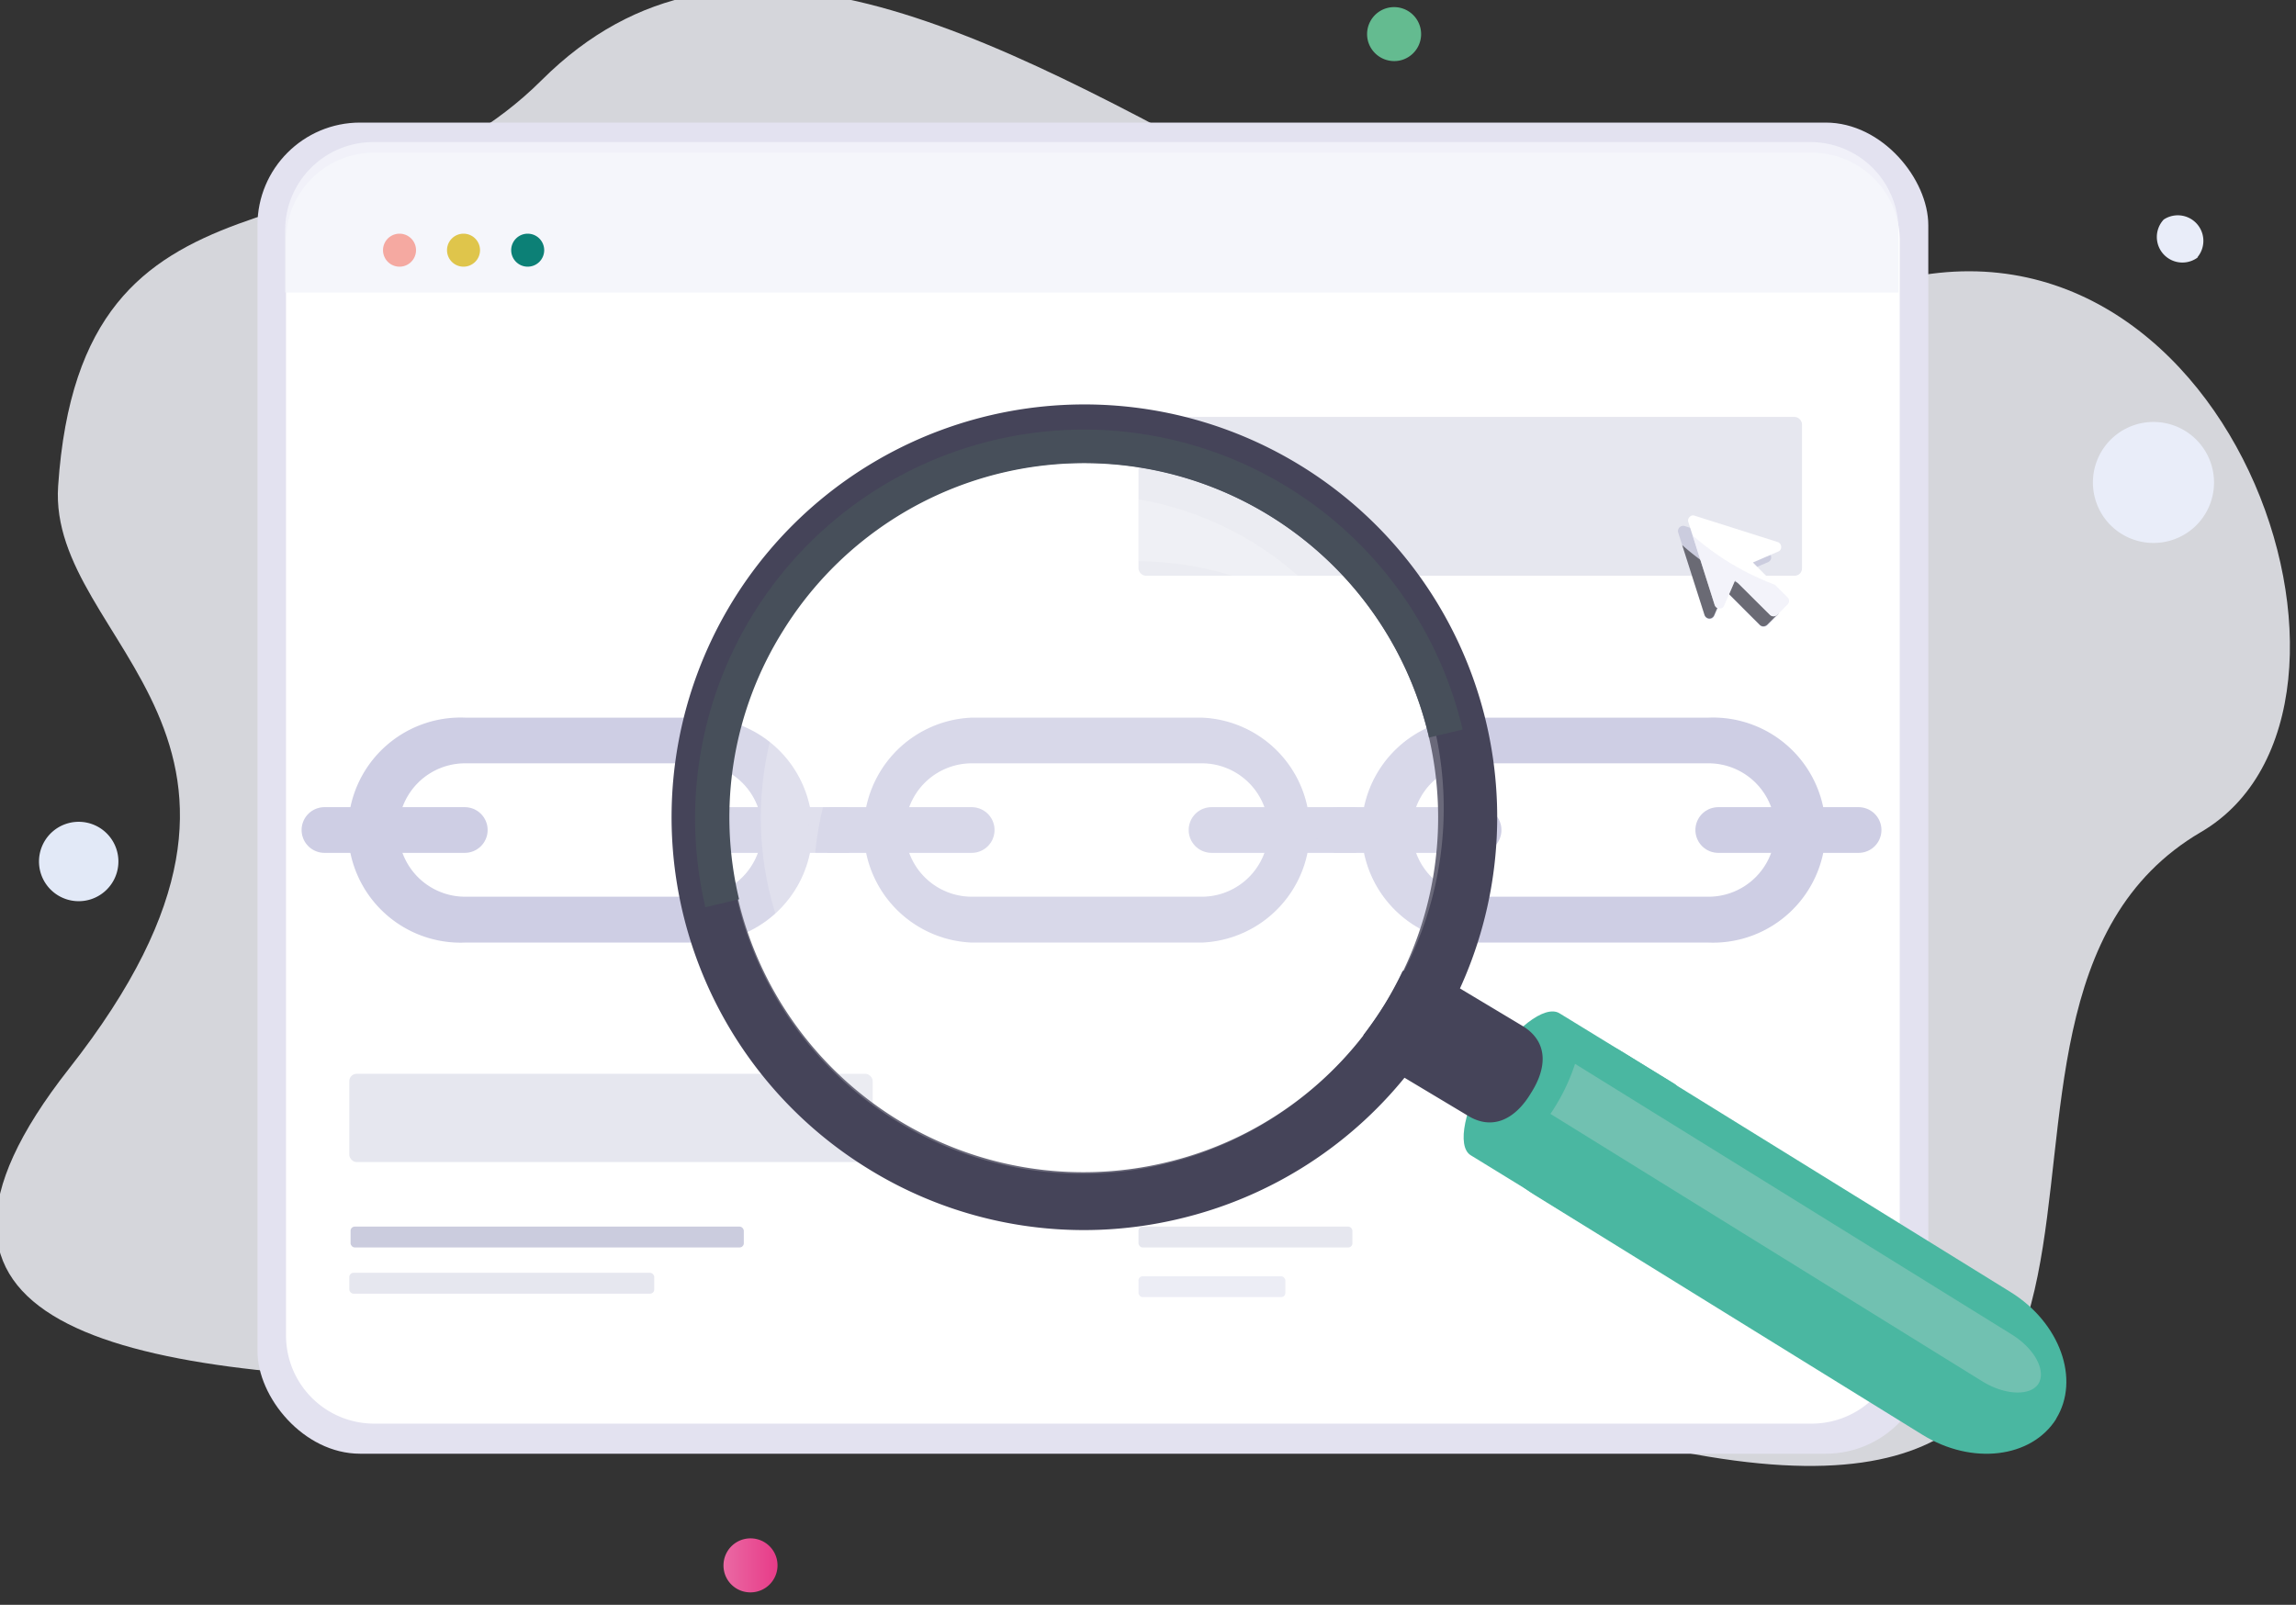 <?xml version="1.0" encoding="UTF-8" standalone="no"?>
<svg
   xmlns:dc="http://purl.org/dc/elements/1.1/"
   xmlns:cc="http://creativecommons.org/ns#"
   xmlns:rdf="http://www.w3.org/1999/02/22-rdf-syntax-ns#"
   xmlns:svg="http://www.w3.org/2000/svg"
   xmlns="http://www.w3.org/2000/svg"
   xmlns:xlink="http://www.w3.org/1999/xlink"
   xmlns:sodipodi="http://sodipodi.sourceforge.net/DTD/sodipodi-0.dtd"
   xmlns:inkscape="http://www.inkscape.org/namespaces/inkscape"
   version="1.1"
   id="svg108305"
   width="253.485"
   height="177.219">
  <rect width="100%" height="100%" fill="#333333" stroke="none"/>
  <defs
     id="defs108309">
    <linearGradient
       inkscape:collect="always"
       xlink:href="#Degradado_sin_nombre_12-2"
       id="linearGradient1375627"
       gradientUnits="userSpaceOnUse"
       gradientTransform="matrix(1,0,0,-1,111.838,819.715)"
       x1="113.63"
       y1="226.36"
       x2="116.53"
       y2="226.36" />
    <linearGradient
       id="Degradado_sin_nombre_12-2"
       x1="113.63"
       y1="226.36"
       x2="116.53"
       y2="226.36"
       gradientTransform="matrix(1,0,0,-1,0,842.11)"
       gradientUnits="userSpaceOnUse">
      <stop
         offset="0"
         stop-color="#ea68a3"
         id="stop1346015-8" />
      <stop
         offset="1"
         stop-color="#e73b88"
         id="stop1346017-2" />
    </linearGradient>
  </defs>
  <sodipodi:namedview
     pagecolor="#ffffff"
     bordercolor="#666666"
     borderopacity="1"
     objecttolerance="10"
     gridtolerance="10"
     guidetolerance="10"
     inkscape:pageopacity="0"
     inkscape:pageshadow="2"
     inkscape:window-width="640"
     inkscape:window-height="480"
     id="namedview108307" />
  <inkscape:clipboard
     style="font-variation-settings:normal;opacity:1;vector-effect:none;fill:#71c1b1;fill-opacity:1;stroke-width:0.759;stroke-linecap:butt;stroke-linejoin:miter;stroke-miterlimit:4;stroke-dasharray:none;stroke-dashoffset:0;stroke-opacity:1;stop-color:#000000;stop-opacity:1"
     min="340,4425.033"
     max="593.485,4602.252" />
  <g
     id="g108317"
     transform="matrix(4.979,0,0,4.979,-1561.058,-3358.569)">
    <g
       id="g1375719"
       transform="matrix(0.402,0,0,0.402,238.961,470.736)"
       style="display:inline;stroke-width:0.379">
      <g
         class="cls-374"
         id="g1346965-3"
         style="opacity:0.84;mix-blend-mode:multiply;stroke-width:0.379"
         transform="translate(111.838,-22.395)">
        <path
           class="cls-375"
           d="m 144,539.89 c -16.3,-8.93 -30.06,-16.45 -40.46,-6.09 -10.4,10.36 -25.4,3.36 -26.68,22.4 -0.6,8.76 15,13.85 0.59,32.16 -22.26,28.36 54.18,11.13 82.07,19.4 40.44,12 18.45,-22.47 35.54,-32.47 11.57,-6.77 1.49,-36.24 -18,-30.1 -15.31,4.81 -16.36,3.86 -33.06,-5.3 z"
           id="path1346963-5"
           style="fill:#f3f4fa;fill-opacity:1;stroke-width:0.379" />
      </g>
      <path
         class="cls-401"
         d="m 190.508,556.605 a 2.19,2.19 0 1 0 -2.76,-1.41 2.19,2.19 0 0 0 2.76,1.41 z"
         id="path1346967-3"
         style="fill:#e2e9f7;stroke-width:0.379" />
      <path
         class="cls-402"
         d="m 262.838,510.295 a 1.49,1.49 0 1 0 -1.88,-1 1.5,1.5 0 0 0 1.88,1 z"
         id="path1346969-8"
         style="fill:#64bb90;stroke-width:0.379" />
      <path
         class="cls-403"
         d="m 226.888,594.845 a 1.49,1.49 0 1 0 -1.49,-1.49 1.48,1.48 0 0 0 1.49,1.49 z"
         id="path1346971-2"
         style="fill:url(#linearGradient1375627);stroke-width:0.379" />
      <path
         class="cls-386"
         d="m 306.518,536.085 a 3.34,3.34 0 1 0 -4.71,-0.22 3.35,3.35 0 0 0 4.71,0.22 z"
         id="path1346973-2"
         style="fill:#e9edf9;stroke-width:0.379" />
      <path
         class="cls-386"
         d="m 306.698,521.185 a 1.41,1.41 0 0 0 -1.86,-2.08 1.41,1.41 0 0 0 1.89,2.08 z"
         id="path1346975-8"
         style="fill:#e9edf9;stroke-width:0.379" />
      <rect
         class="cls-404"
         x="199.693"
         y="513.755"
         width="92.16"
         height="73.44"
         rx="5.661"
         id="rect1346977-6"
         ry="5.661"
         style="fill:#e3e2f0;stroke-width:0.379" />
      <path
         class="cls-373"
         d="m 285.428,515.415 h -79.31 a 4.86,4.86 0 0 0 -4.85,4.85 v 60.42 a 4.86,4.86 0 0 0 4.85,4.85 h 79.31 a 4.86,4.86 0 0 0 4.85,-4.85 v -60.42 a 4.86,4.86 0 0 0 -4.85,-4.85 z"
         id="path1346979-2"
         style="fill:#ffffff;stroke-width:0.379" />
      <path
         id="polygon1346987-2"
         style="fill:#f3f4fa;fill-opacity:0.843;stroke-width:0.759"
         d="m 381.75,4623.113 a 9.737,9.737 0 0 0 -9.717,9.717 v 6.912 h 178.332 v -6.912 a 9.737,9.737 0 0 0 -9.717,-9.717 z"
         transform="matrix(0.499,0,0,0.499,15.576,-1792.102)" />
      <path
         class="cls-405"
         d="m 208.438,520.795 a 0.91,0.91 0 1 1 -1.82,0 0.91,0.91 0 1 1 1.82,0 z"
         id="path1346989-0"
         style="fill:#f3f4fa;fill-opacity:0.843;stroke-width:0.379" />
      <path
         class="cls-406"
         d="m 211.968,520.795 a 0.91,0.91 0 1 1 -0.91,-0.91 0.91,0.91 0 0 1 0.91,0.91 z"
         id="path1346991-8"
         style="fill:#f3f4fa;fill-opacity:0.843;stroke-width:0.379" />
      <path
         class="cls-407"
         d="m 215.508,520.795 a 0.91,0.91 0 1 1 -0.91,-0.91 0.91,0.91 0 0 1 0.91,0.91 z"
         id="path1346993-1"
         style="fill:#f3f4fa;fill-opacity:0.843;stroke-width:0.379" />
      <path
         class="cls-405"
         d="m 208.438,520.795 a 0.91,0.91 0 1 1 -1.82,0 0.91,0.91 0 1 1 1.82,0 z"
         id="path1346981-1"
         style="fill:#f5a9a1;stroke-width:0.379" />
      <path
         class="cls-406"
         d="m 211.968,520.795 a 0.91,0.91 0 1 1 -0.91,-0.91 0.91,0.91 0 0 1 0.91,0.91 z"
         id="path1346983-0"
         style="fill:#dfc54b;stroke-width:0.379" />
      <path
         class="cls-407"
         d="m 215.508,520.795 a 0.91,0.91 0 1 1 -0.91,-0.91 0.91,0.91 0 0 1 0.91,0.91 z"
         id="path1346985-6"
         style="fill:#0c8076;stroke-width:0.379" />
      <rect
         class="cls-409"
         x="204.758"
         y="566.235"
         width="28.87"
         height="4.87"
         rx="0.404"
         id="rect1346997-1"
         style="opacity:0.48;fill:#cbccde;stroke-width:0.379"
         ry="0.404" />
      <rect
         class="cls-409"
         x="248.288"
         y="529.995"
         width="36.6"
         height="8.76"
         rx="0.404"
         id="rect1346999-6"
         style="opacity:0.48;fill:#cbccde;stroke-width:0.379"
         ry="0.404" />
      <rect
         class="cls-410"
         x="204.828"
         y="574.665"
         width="21.69"
         height="1.15"
         rx="0.23"
         id="rect1347001-0"
         style="fill:#cbccde;stroke-width:0.379"
         ry="0.23" />
      <rect
         class="cls-409"
         x="204.758"
         y="577.215"
         width="16.82"
         height="1.15"
         rx="0.23"
         id="rect1347003-8"
         style="opacity:0.48;fill:#cbccde;stroke-width:0.379"
         ry="0.23" />
      <rect
         class="cls-409"
         x="248.288"
         y="574.665"
         width="11.8"
         height="1.15"
         rx="0.23"
         id="rect1347005-6"
         style="opacity:0.48;fill:#cbccde;stroke-width:0.379"
         ry="0.23" />
      <rect
         class="cls-411"
         x="248.288"
         y="577.405"
         width="8.1"
         height="1.15"
         rx="0.23"
         id="rect1347007-7"
         style="opacity:0.48;fill:#d7d8ea;stroke-width:0.379"
         ry="0.23" />
      <path
         class="cls-410"
         d="m 283.538,540.495 -1.92,-1.89 1.4,-0.6 a 0.29,0.29 0 0 0 0.17,-0.27 0.3,0.3 0 0 0 -0.2,-0.26 l -4.57,-1.46 a 0.29,0.29 0 0 0 -0.36,0.36 l 1.46,4.57 a 0.3,0.3 0 0 0 0.26,0.2 0.29,0.29 0 0 0 0.27,-0.17 l 0.6,-1.4 1.92,1.92 a 0.28,0.28 0 0 0 0.2,0.08 0.32,0.32 0 0 0 0.2,-0.08 l 0.57,-0.57 a 0.28,0.28 0 0 0 0,-0.4 z m 0,0"
         id="path1347009-4"
         style="fill:#cbccde;stroke-width:0.379" />
      <g
         class="cls-412"
         id="g1347013-0"
         style="opacity:0.48;stroke-width:0.379"
         transform="translate(111.838,-22.395)">
        <path
           class="cls-410"
           d="m 171,562.2 -0.18,-0.07 a 14.48,14.48 0 0 1 -4.38,-2.67 l 1.23,3.85 a 0.3,0.3 0 0 0 0.26,0.2 0.29,0.29 0 0 0 0.27,-0.17 l 0.6,-1.4 1.92,1.92 a 0.28,0.28 0 0 0 0.2,0.08 0.32,0.32 0 0 0 0.2,-0.08 l 0.57,-0.57 a 0.28,0.28 0 0 0 0,-0.4 z"
           id="path1347011-5"
           style="stroke-width:0.379" />
      </g>
      <path
         class="cls-373"
         d="m 284.088,539.945 -1.91,-1.92 1.39,-0.6 a 0.26,0.26 0 0 0 0.17,-0.27 0.28,0.28 0 0 0 -0.2,-0.26 l -4.57,-1.45 a 0.25,0.25 0 0 0 -0.28,0.07 0.26,0.26 0 0 0 -0.07,0.28 l 1.45,4.57 a 0.28,0.28 0 0 0 0.26,0.2 0.26,0.26 0 0 0 0.27,-0.17 l 0.6,-1.39 1.92,1.91 a 0.28,0.28 0 0 0 0.2,0.08 0.3,0.3 0 0 0 0.2,-0.08 l 0.57,-0.57 a 0.28,0.28 0 0 0 0,-0.4 z m 0,0"
         id="path1347015-0"
         style="fill:#ffffff;stroke-width:0.379" />
      <path
         class="cls-413"
         d="m 283.398,539.255 -0.18,-0.07 a 14.6,14.6 0 0 1 -4.37,-2.66 l 1.22,3.84 a 0.28,0.28 0 0 0 0.26,0.2 0.26,0.26 0 0 0 0.27,-0.17 l 0.6,-1.39 1.92,1.91 a 0.28,0.28 0 0 0 0.2,0.08 0.3,0.3 0 0 0 0.2,-0.08 l 0.57,-0.57 a 0.28,0.28 0 0 0 0,-0.4 z"
         id="path1347017-5"
         style="opacity:0.48;fill:#e5e6f4;stroke-width:0.379" />
      <path
         class="cls-420"
         d="m 223.838,558.995 h -12.69 a 6.21,6.21 0 1 1 0,-12.41 h 12.69 a 6.21,6.21 0 1 1 0,12.41 z m -12.69,-9.89 a 3.68,3.68 0 0 0 0,7.36 h 12.69 a 3.68,3.68 0 0 0 0,-7.36 z"
         id="path1347056-7"
         style="fill:#cecee4;stroke-width:0.379" />
      <path
         class="cls-420"
         d="m 211.128,554.045 h -7.74 a 1.26,1.26 0 0 1 0,-2.52 h 7.74 a 1.26,1.26 0 1 1 0,2.52 z"
         id="path1347058-8"
         style="fill:#cecee4;stroke-width:0.379" />
      <path
         class="cls-420"
         d="m 232.098,554.045 h -7.74 a 1.26,1.26 0 0 1 0,-2.52 h 7.74 a 1.26,1.26 0 1 1 0,2.52 z"
         id="path1347060-2"
         style="fill:#cecee4;stroke-width:0.379" />
      <path
         class="cls-420"
         d="m 251.778,558.995 h -12.68 a 6.21,6.21 0 0 1 0,-12.41 h 12.68 a 6.21,6.21 0 0 1 0,12.41 z m -12.68,-9.89 a 3.68,3.68 0 0 0 0,7.36 h 12.68 a 3.68,3.68 0 0 0 0,-7.36 z"
         id="path1347062-2"
         style="fill:#cecee4;stroke-width:0.379" />
      <path
         class="cls-420"
         d="m 239.088,554.045 h -7.74 a 1.26,1.26 0 0 1 0,-2.52 h 7.74 a 1.26,1.26 0 1 1 0,2.52 z"
         id="path1347064-4"
         style="fill:#cecee4;stroke-width:0.379" />
      <path
         class="cls-420"
         d="m 260.058,554.045 h -7.74 a 1.26,1.26 0 1 1 0,-2.52 h 7.74 a 1.26,1.26 0 1 1 0,2.52 z"
         id="path1347066-7"
         style="fill:#cecee4;stroke-width:0.379" />
      <path
         class="cls-420"
         d="m 279.728,558.995 h -12.67 a 6.21,6.21 0 1 1 0,-12.41 h 12.67 a 6.21,6.21 0 1 1 0,12.41 z m -12.67,-9.89 a 3.68,3.68 0 0 0 0,7.36 h 12.67 a 3.68,3.68 0 1 0 0,-7.36 z"
         id="path1347068-1"
         style="fill:#cecee4;stroke-width:0.379" />
      <path
         class="cls-420"
         d="m 267.048,554.045 h -7.75 a 1.26,1.26 0 0 1 0,-2.52 h 7.75 a 1.26,1.26 0 1 1 0,2.52 z"
         id="path1347070-8"
         style="fill:#cecee4;stroke-width:0.379" />
      <path
         class="cls-420"
         d="m 288.008,554.045 h -7.74 a 1.26,1.26 0 0 1 0,-2.52 h 7.74 a 1.26,1.26 0 1 1 0,2.52 z"
         id="path1347072-1"
         style="fill:#cecee4;stroke-width:0.379" />
      <path
         class="cls-32"
         d="m 250.498,574.245 a 22.77,22.77 0 1 0 -17.18,-2.81 22.6,22.6 0 0 0 17.18,2.81 z m -0.73,-3.11 a 19.57,19.57 0 1 1 12.1,-8.71 19.43,19.43 0 0 1 -12.1,8.71 z"
         id="path1347074-1"
         style="fill:#454459;stroke-width:0.379" />
      <path
         class="cls-13"
         d="m 298.898,585.275 v 0 c 1.35,-2.17 0.22,-5.31 -2.51,-7 l -21.38,-13.23 c -2.74,-1.68 -6,-1.29 -7.38,0.88 -1.34,2.18 -0.22,5.31 2.52,7 l 21.39,13.23 c 2.72,1.68 6,1.29 7.37,-0.88 z"
         id="path1347076-4"
         style="fill:#4ab7a1;stroke-width:0.379" />
      <path
         class="cls-13"
         d="m 276.838,571.605 v 0 c 1.35,-2.17 1.79,-4.33 1,-4.83 l -6.33,-3.88 c -0.81,-0.49 -2.55,0.87 -3.9,3 v 0 c -1.34,2.17 -1.78,4.34 -1,4.83 l 6.32,3.88 c 0.81,0.49 2.56,-0.87 3.9,-3 z"
         id="path1347078-5"
         style="fill:#4ab7a1;stroke-width:0.379" />
      <path
         class="cls-421"
         d="m 228.688,541.805 a 19.53,19.53 0 1 1 33.15,20.62 v 0 a 19.533,19.533 0 1 1 -33.18,-20.62 z"
         id="path1347080-2"
         style="opacity:0.2;fill:#ffffff;stroke-width:0.379" />
      <path
         class="cls-421"
         d="m 257.528,540.605 a 17.81,17.81 0 0 0 -26.69,19.2 v 0 a 17.9,17.9 0 0 0 2,5 17.65,17.65 0 0 1 -4.92,-8.67 v 0 a 17.82,17.82 0 0 1 32.65,-13.18 17.9,17.9 0 0 0 -3.04,-2.35 z"
         id="path1347082-6"
         style="opacity:0.2;fill:#ffffff;stroke-width:0.379" />
      <path
         class="cls-422"
         d="m 264.298,547.605 a 19.53,19.53 0 0 0 -35.61,-5.82 19.36,19.36 0 0 0 -2.43,14.82 v 0 l -1.86,0.44 v 0 a 21.452,21.452 0 0 1 41.77,-9.8 l -1.86,0.44 z"
         id="path1347084-1"
         style="fill:#474f5a;stroke-width:0.379" />
      <path
         class="cls-32"
         d="m 266.438,568.535 -4.44,-2.66 a 2.85,2.85 0 0 1 -1.3,-1.78 c 0.41,-0.54 0.8,-1.1 1.16,-1.68 a 19.74,19.74 0 0 0 1,-1.85 2.83,2.83 0 0 1 2.16,0.36 l 4.47,2.68 c 1.41,0.87 1.34,2.3 0.45,3.69 v 0 c -0.84,1.41 -2.1,2.11 -3.5,1.24 z"
         id="path1347086-9"
         style="fill:#454459;stroke-width:0.379" />
      <path
         class="cls-423"
         d="m 294.838,583.205 -23.83,-14.76 c 0.08,-0.11 0.16,-0.23 0.23,-0.35 v 0 a 10.73,10.73 0 0 0 1.13,-2.41 l 24.07,14.92 c 1.27,0.78 1.93,2 1.49,2.73 v 0 c -0.45,0.69 -1.84,0.64 -3.09,-0.13 z"
         id="path1347088-8"
         style="fill:#71c1b1;stroke-width:0.379" />
    </g>
  </g>
</svg>
